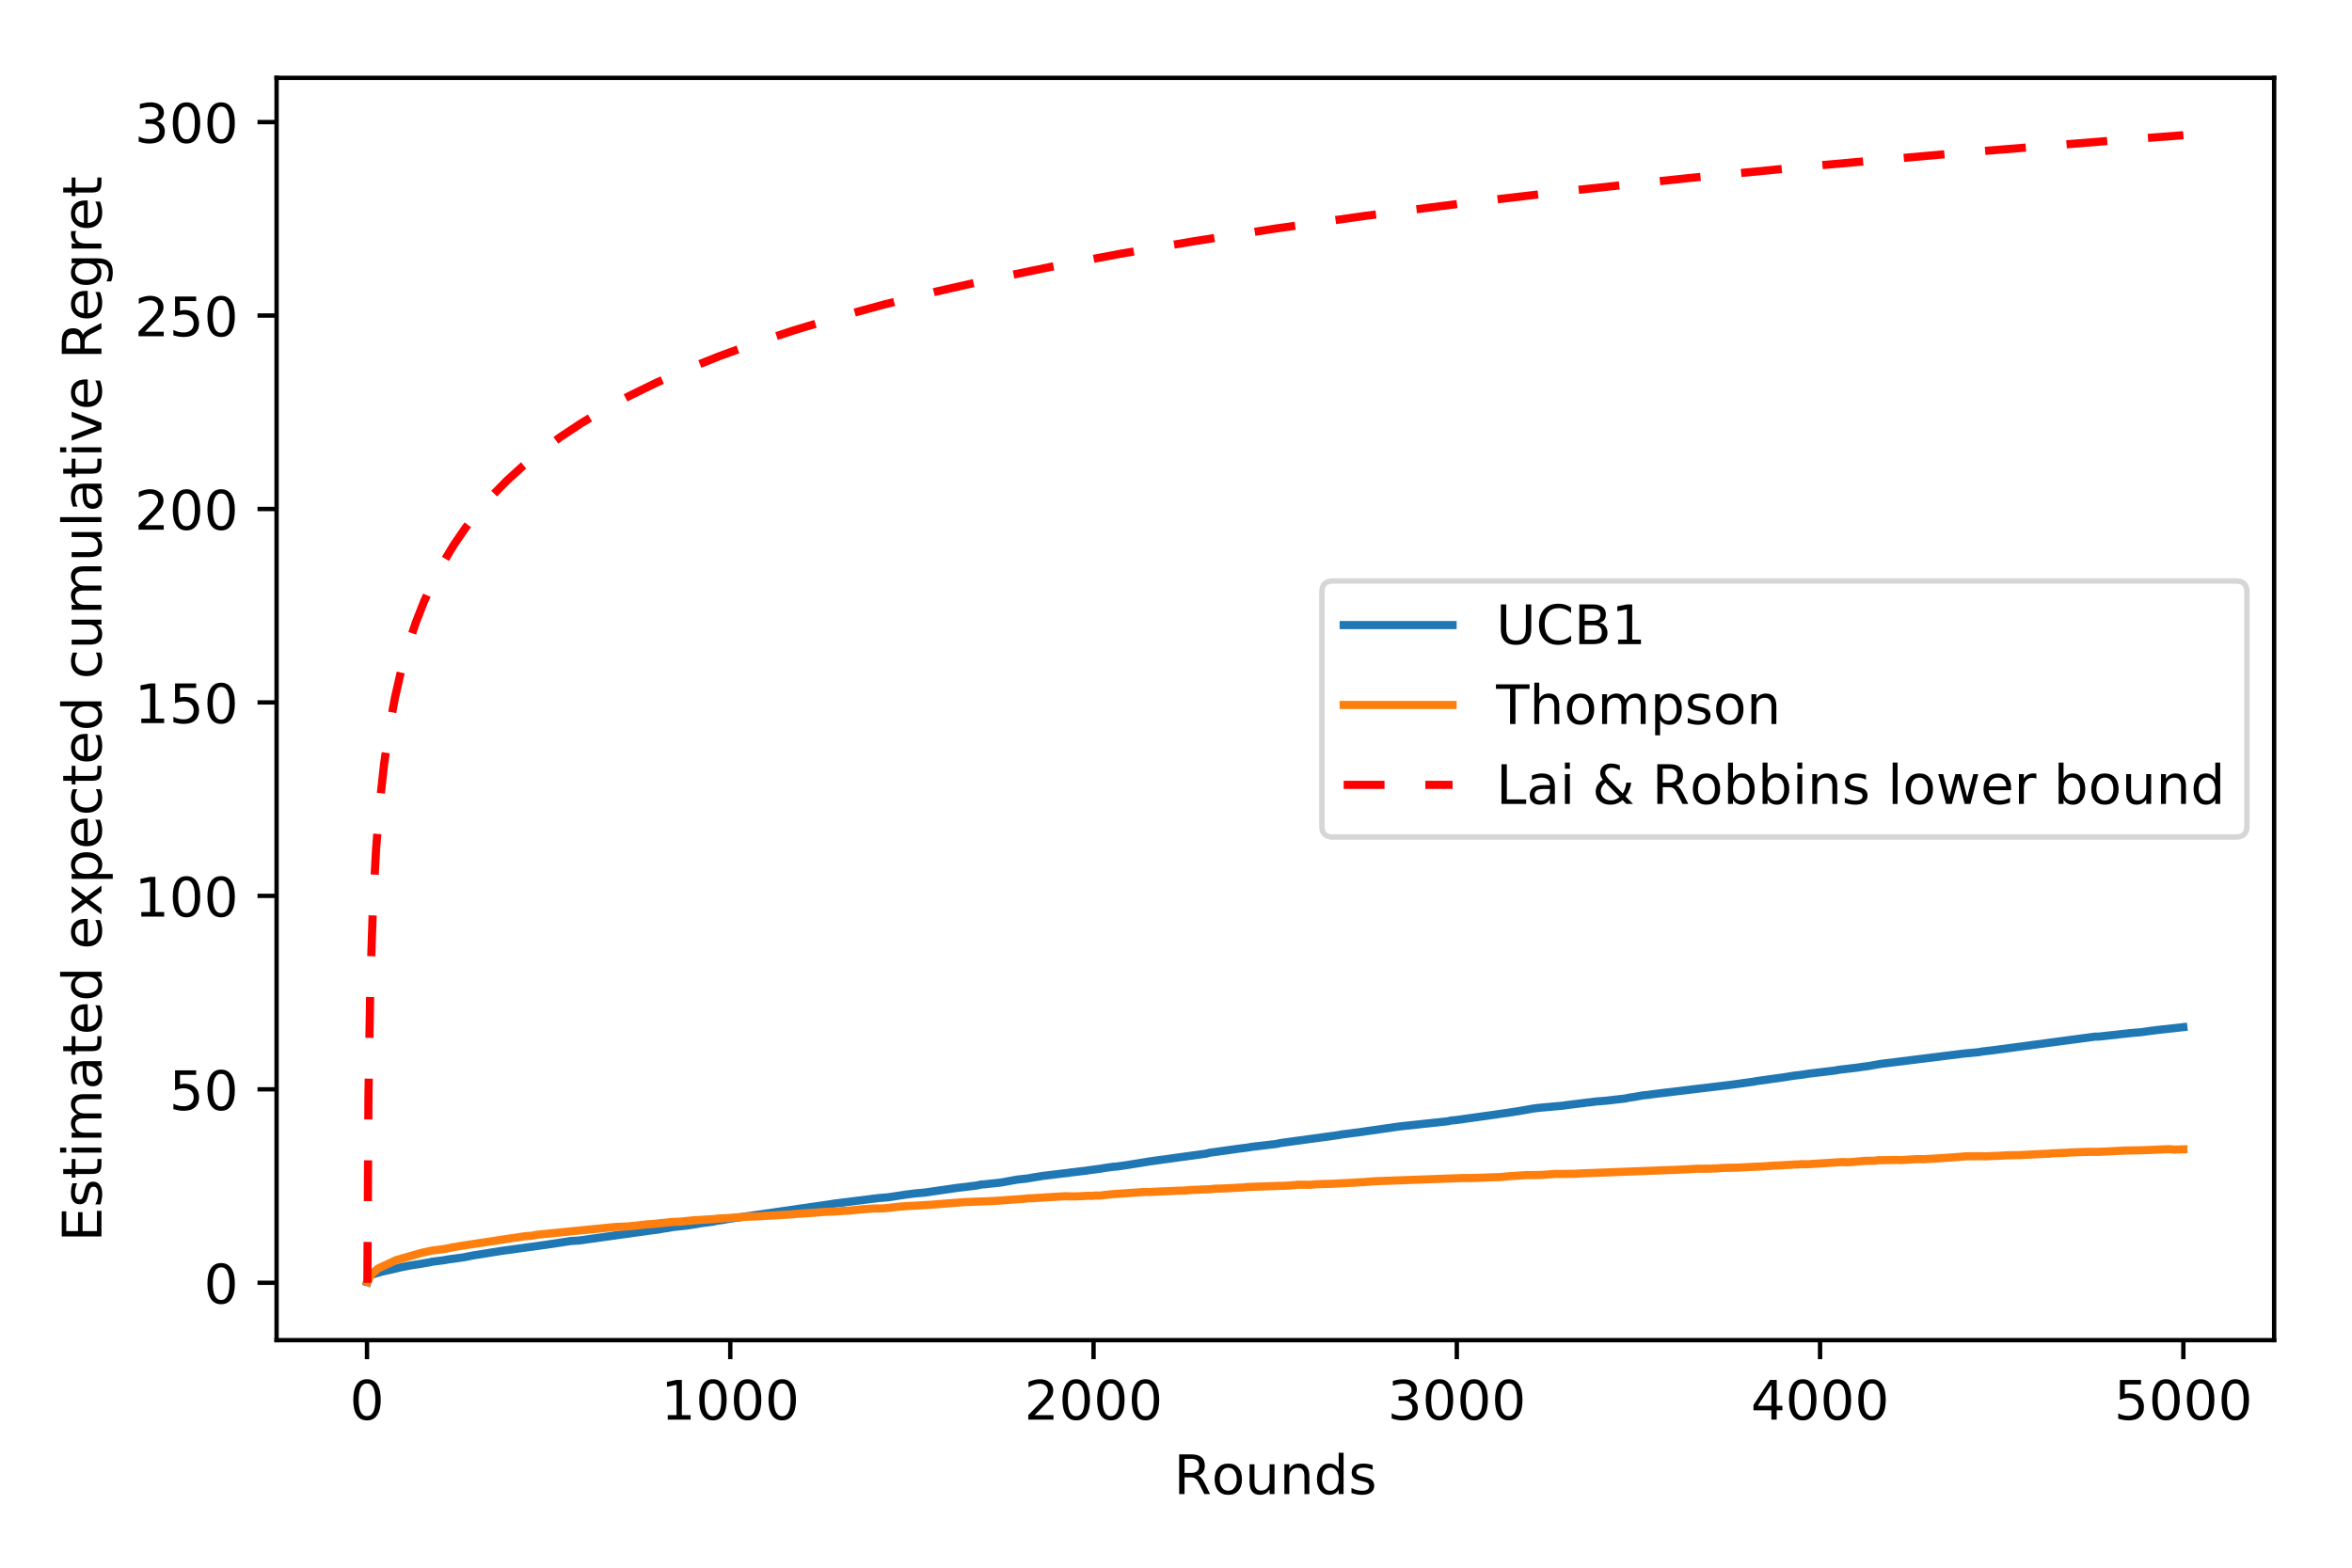 <?xml version="1.0" encoding="utf-8" standalone="no"?>
<!DOCTYPE svg PUBLIC "-//W3C//DTD SVG 1.1//EN"
  "http://www.w3.org/Graphics/SVG/1.1/DTD/svg11.dtd">
<!-- Created with matplotlib (http://matplotlib.org/) -->
<svg height="288pt" version="1.1" viewBox="0 0 432 288" width="432pt" xmlns="http://www.w3.org/2000/svg" xmlns:xlink="http://www.w3.org/1999/xlink">
 <defs>
  <style type="text/css">
*{stroke-linecap:butt;stroke-linejoin:round;}
  </style>
 </defs>
 <g id="figure_1">
  <g id="patch_1">
   <path d="M 0 288 
L 432 288 
L 432 0 
L 0 0 
z
" style="fill:#ffffff;"/>
  </g>
  <g id="axes_1">
   <g id="patch_2">
    <path d="M 50.8 246.2 
L 417.7 246.2 
L 417.7 14.3 
L 50.8 14.3 
z
" style="fill:#ffffff;"/>
   </g>
   <g id="matplotlib.axis_1">
    <g id="xtick_1">
     <g id="line2d_1">
      <defs>
       <path d="M 0 0 
L 0 3.5 
" id="mb88b6ea0ae" style="stroke:#000000;stroke-width:0.8;"/>
      </defs>
      <g>
       <use style="stroke:#000000;stroke-width:0.8;" x="67.411" xlink:href="#mb88b6ea0ae" y="246.2"/>
      </g>
     </g>
     <g id="text_1">
      <!-- 0 -->
      <defs>
       <path d="M 31.781 66.406 
Q 24.172 66.406 20.328 58.906 
Q 16.5 51.422 16.5 36.375 
Q 16.5 21.391 20.328 13.891 
Q 24.172 6.391 31.781 6.391 
Q 39.453 6.391 43.281 13.891 
Q 47.125 21.391 47.125 36.375 
Q 47.125 51.422 43.281 58.906 
Q 39.453 66.406 31.781 66.406 
z
M 31.781 74.219 
Q 44.047 74.219 50.516 64.516 
Q 56.984 54.828 56.984 36.375 
Q 56.984 17.969 50.516 8.266 
Q 44.047 -1.422 31.781 -1.422 
Q 19.531 -1.422 13.062 8.266 
Q 6.594 17.969 6.594 36.375 
Q 6.594 54.828 13.062 64.516 
Q 19.531 74.219 31.781 74.219 
z
" id="DejaVuSans-30"/>
      </defs>
      <g transform="translate(64.229 260.798)scale(0.1 -0.1)">
       <use xlink:href="#DejaVuSans-30"/>
      </g>
     </g>
    </g>
    <g id="xtick_2">
     <g id="line2d_2">
      <g>
       <use style="stroke:#000000;stroke-width:0.8;" x="134.133" xlink:href="#mb88b6ea0ae" y="246.2"/>
      </g>
     </g>
     <g id="text_2">
      <!-- 1000 -->
      <defs>
       <path d="M 12.406 8.297 
L 28.516 8.297 
L 28.516 63.922 
L 10.984 60.406 
L 10.984 69.391 
L 28.422 72.906 
L 38.281 72.906 
L 38.281 8.297 
L 54.391 8.297 
L 54.391 0 
L 12.406 0 
z
" id="DejaVuSans-31"/>
      </defs>
      <g transform="translate(121.408 260.798)scale(0.1 -0.1)">
       <use xlink:href="#DejaVuSans-31"/>
       <use x="63.623" xlink:href="#DejaVuSans-30"/>
       <use x="127.246" xlink:href="#DejaVuSans-30"/>
       <use x="190.869" xlink:href="#DejaVuSans-30"/>
      </g>
     </g>
    </g>
    <g id="xtick_3">
     <g id="line2d_3">
      <g>
       <use style="stroke:#000000;stroke-width:0.8;" x="200.855" xlink:href="#mb88b6ea0ae" y="246.2"/>
      </g>
     </g>
     <g id="text_3">
      <!-- 2000 -->
      <defs>
       <path d="M 19.188 8.297 
L 53.609 8.297 
L 53.609 0 
L 7.328 0 
L 7.328 8.297 
Q 12.938 14.109 22.625 23.891 
Q 32.328 33.688 34.812 36.531 
Q 39.547 41.844 41.422 45.531 
Q 43.312 49.219 43.312 52.781 
Q 43.312 58.594 39.234 62.25 
Q 35.156 65.922 28.609 65.922 
Q 23.969 65.922 18.812 64.312 
Q 13.672 62.703 7.812 59.422 
L 7.812 69.391 
Q 13.766 71.781 18.938 73 
Q 24.125 74.219 28.422 74.219 
Q 39.75 74.219 46.484 68.547 
Q 53.219 62.891 53.219 53.422 
Q 53.219 48.922 51.531 44.891 
Q 49.859 40.875 45.406 35.406 
Q 44.188 33.984 37.641 27.219 
Q 31.109 20.453 19.188 8.297 
z
" id="DejaVuSans-32"/>
      </defs>
      <g transform="translate(188.13 260.798)scale(0.1 -0.1)">
       <use xlink:href="#DejaVuSans-32"/>
       <use x="63.623" xlink:href="#DejaVuSans-30"/>
       <use x="127.246" xlink:href="#DejaVuSans-30"/>
       <use x="190.869" xlink:href="#DejaVuSans-30"/>
      </g>
     </g>
    </g>
    <g id="xtick_4">
     <g id="line2d_4">
      <g>
       <use style="stroke:#000000;stroke-width:0.8;" x="267.578" xlink:href="#mb88b6ea0ae" y="246.2"/>
      </g>
     </g>
     <g id="text_4">
      <!-- 3000 -->
      <defs>
       <path d="M 40.578 39.312 
Q 47.656 37.797 51.625 33 
Q 55.609 28.219 55.609 21.188 
Q 55.609 10.406 48.188 4.484 
Q 40.766 -1.422 27.094 -1.422 
Q 22.516 -1.422 17.656 -0.516 
Q 12.797 0.391 7.625 2.203 
L 7.625 11.719 
Q 11.719 9.328 16.594 8.109 
Q 21.484 6.891 26.812 6.891 
Q 36.078 6.891 40.938 10.547 
Q 45.797 14.203 45.797 21.188 
Q 45.797 27.641 41.281 31.266 
Q 36.766 34.906 28.719 34.906 
L 20.219 34.906 
L 20.219 43.016 
L 29.109 43.016 
Q 36.375 43.016 40.234 45.922 
Q 44.094 48.828 44.094 54.297 
Q 44.094 59.906 40.109 62.906 
Q 36.141 65.922 28.719 65.922 
Q 24.656 65.922 20.016 65.031 
Q 15.375 64.156 9.812 62.312 
L 9.812 71.094 
Q 15.438 72.656 20.344 73.438 
Q 25.25 74.219 29.594 74.219 
Q 40.828 74.219 47.359 69.109 
Q 53.906 64.016 53.906 55.328 
Q 53.906 49.266 50.438 45.094 
Q 46.969 40.922 40.578 39.312 
z
" id="DejaVuSans-33"/>
      </defs>
      <g transform="translate(254.853 260.798)scale(0.1 -0.1)">
       <use xlink:href="#DejaVuSans-33"/>
       <use x="63.623" xlink:href="#DejaVuSans-30"/>
       <use x="127.246" xlink:href="#DejaVuSans-30"/>
       <use x="190.869" xlink:href="#DejaVuSans-30"/>
      </g>
     </g>
    </g>
    <g id="xtick_5">
     <g id="line2d_5">
      <g>
       <use style="stroke:#000000;stroke-width:0.8;" x="334.3" xlink:href="#mb88b6ea0ae" y="246.2"/>
      </g>
     </g>
     <g id="text_5">
      <!-- 4000 -->
      <defs>
       <path d="M 37.797 64.312 
L 12.891 25.391 
L 37.797 25.391 
z
M 35.203 72.906 
L 47.609 72.906 
L 47.609 25.391 
L 58.016 25.391 
L 58.016 17.188 
L 47.609 17.188 
L 47.609 0 
L 37.797 0 
L 37.797 17.188 
L 4.891 17.188 
L 4.891 26.703 
z
" id="DejaVuSans-34"/>
      </defs>
      <g transform="translate(321.575 260.798)scale(0.1 -0.1)">
       <use xlink:href="#DejaVuSans-34"/>
       <use x="63.623" xlink:href="#DejaVuSans-30"/>
       <use x="127.246" xlink:href="#DejaVuSans-30"/>
       <use x="190.869" xlink:href="#DejaVuSans-30"/>
      </g>
     </g>
    </g>
    <g id="xtick_6">
     <g id="line2d_6">
      <g>
       <use style="stroke:#000000;stroke-width:0.8;" x="401.023" xlink:href="#mb88b6ea0ae" y="246.2"/>
      </g>
     </g>
     <g id="text_6">
      <!-- 5000 -->
      <defs>
       <path d="M 10.797 72.906 
L 49.516 72.906 
L 49.516 64.594 
L 19.828 64.594 
L 19.828 46.734 
Q 21.969 47.469 24.109 47.828 
Q 26.266 48.188 28.422 48.188 
Q 40.625 48.188 47.75 41.5 
Q 54.891 34.812 54.891 23.391 
Q 54.891 11.625 47.562 5.094 
Q 40.234 -1.422 26.906 -1.422 
Q 22.312 -1.422 17.547 -0.641 
Q 12.797 0.141 7.719 1.703 
L 7.719 11.625 
Q 12.109 9.234 16.797 8.062 
Q 21.484 6.891 26.703 6.891 
Q 35.156 6.891 40.078 11.328 
Q 45.016 15.766 45.016 23.391 
Q 45.016 31 40.078 35.438 
Q 35.156 39.891 26.703 39.891 
Q 22.75 39.891 18.812 39.016 
Q 14.891 38.141 10.797 36.281 
z
" id="DejaVuSans-35"/>
      </defs>
      <g transform="translate(388.298 260.798)scale(0.1 -0.1)">
       <use xlink:href="#DejaVuSans-35"/>
       <use x="63.623" xlink:href="#DejaVuSans-30"/>
       <use x="127.246" xlink:href="#DejaVuSans-30"/>
       <use x="190.869" xlink:href="#DejaVuSans-30"/>
      </g>
     </g>
    </g>
    <g id="text_7">
     <!-- Rounds -->
     <defs>
      <path d="M 44.391 34.188 
Q 47.562 33.109 50.562 29.594 
Q 53.562 26.078 56.594 19.922 
L 66.609 0 
L 56 0 
L 46.688 18.703 
Q 43.062 26.031 39.672 28.422 
Q 36.281 30.812 30.422 30.812 
L 19.672 30.812 
L 19.672 0 
L 9.812 0 
L 9.812 72.906 
L 32.078 72.906 
Q 44.578 72.906 50.734 67.672 
Q 56.891 62.453 56.891 51.906 
Q 56.891 45.016 53.688 40.469 
Q 50.484 35.938 44.391 34.188 
z
M 19.672 64.797 
L 19.672 38.922 
L 32.078 38.922 
Q 39.203 38.922 42.844 42.219 
Q 46.484 45.516 46.484 51.906 
Q 46.484 58.297 42.844 61.547 
Q 39.203 64.797 32.078 64.797 
z
" id="DejaVuSans-52"/>
      <path d="M 30.609 48.391 
Q 23.391 48.391 19.188 42.75 
Q 14.984 37.109 14.984 27.297 
Q 14.984 17.484 19.156 11.844 
Q 23.344 6.203 30.609 6.203 
Q 37.797 6.203 41.984 11.859 
Q 46.188 17.531 46.188 27.297 
Q 46.188 37.016 41.984 42.703 
Q 37.797 48.391 30.609 48.391 
z
M 30.609 56 
Q 42.328 56 49.016 48.375 
Q 55.719 40.766 55.719 27.297 
Q 55.719 13.875 49.016 6.219 
Q 42.328 -1.422 30.609 -1.422 
Q 18.844 -1.422 12.172 6.219 
Q 5.516 13.875 5.516 27.297 
Q 5.516 40.766 12.172 48.375 
Q 18.844 56 30.609 56 
z
" id="DejaVuSans-6f"/>
      <path d="M 8.5 21.578 
L 8.5 54.688 
L 17.484 54.688 
L 17.484 21.922 
Q 17.484 14.156 20.5 10.266 
Q 23.531 6.391 29.594 6.391 
Q 36.859 6.391 41.078 11.031 
Q 45.312 15.672 45.312 23.688 
L 45.312 54.688 
L 54.297 54.688 
L 54.297 0 
L 45.312 0 
L 45.312 8.406 
Q 42.047 3.422 37.719 1 
Q 33.406 -1.422 27.688 -1.422 
Q 18.266 -1.422 13.375 4.438 
Q 8.5 10.297 8.5 21.578 
z
M 31.109 56 
z
" id="DejaVuSans-75"/>
      <path d="M 54.891 33.016 
L 54.891 0 
L 45.906 0 
L 45.906 32.719 
Q 45.906 40.484 42.875 44.328 
Q 39.844 48.188 33.797 48.188 
Q 26.516 48.188 22.312 43.547 
Q 18.109 38.922 18.109 30.906 
L 18.109 0 
L 9.078 0 
L 9.078 54.688 
L 18.109 54.688 
L 18.109 46.188 
Q 21.344 51.125 25.703 53.562 
Q 30.078 56 35.797 56 
Q 45.219 56 50.047 50.172 
Q 54.891 44.344 54.891 33.016 
z
" id="DejaVuSans-6e"/>
      <path d="M 45.406 46.391 
L 45.406 75.984 
L 54.391 75.984 
L 54.391 0 
L 45.406 0 
L 45.406 8.203 
Q 42.578 3.328 38.25 0.953 
Q 33.938 -1.422 27.875 -1.422 
Q 17.969 -1.422 11.734 6.484 
Q 5.516 14.406 5.516 27.297 
Q 5.516 40.188 11.734 48.094 
Q 17.969 56 27.875 56 
Q 33.938 56 38.25 53.625 
Q 42.578 51.266 45.406 46.391 
z
M 14.797 27.297 
Q 14.797 17.391 18.875 11.75 
Q 22.953 6.109 30.078 6.109 
Q 37.203 6.109 41.297 11.75 
Q 45.406 17.391 45.406 27.297 
Q 45.406 37.203 41.297 42.844 
Q 37.203 48.484 30.078 48.484 
Q 22.953 48.484 18.875 42.844 
Q 14.797 37.203 14.797 27.297 
z
" id="DejaVuSans-64"/>
      <path d="M 44.281 53.078 
L 44.281 44.578 
Q 40.484 46.531 36.375 47.5 
Q 32.281 48.484 27.875 48.484 
Q 21.188 48.484 17.844 46.438 
Q 14.5 44.391 14.5 40.281 
Q 14.5 37.156 16.891 35.375 
Q 19.281 33.594 26.516 31.984 
L 29.594 31.297 
Q 39.156 29.25 43.188 25.516 
Q 47.219 21.781 47.219 15.094 
Q 47.219 7.469 41.188 3.016 
Q 35.156 -1.422 24.609 -1.422 
Q 20.219 -1.422 15.453 -0.562 
Q 10.688 0.297 5.422 2 
L 5.422 11.281 
Q 10.406 8.688 15.234 7.391 
Q 20.062 6.109 24.812 6.109 
Q 31.156 6.109 34.562 8.281 
Q 37.984 10.453 37.984 14.406 
Q 37.984 18.062 35.516 20.016 
Q 33.062 21.969 24.703 23.781 
L 21.578 24.516 
Q 13.234 26.266 9.516 29.906 
Q 5.812 33.547 5.812 39.891 
Q 5.812 47.609 11.281 51.797 
Q 16.75 56 26.812 56 
Q 31.781 56 36.172 55.266 
Q 40.578 54.547 44.281 53.078 
z
" id="DejaVuSans-73"/>
     </defs>
     <g transform="translate(215.603 274.477)scale(0.1 -0.1)">
      <use xlink:href="#DejaVuSans-52"/>
      <use x="69.42" xlink:href="#DejaVuSans-6f"/>
      <use x="130.602" xlink:href="#DejaVuSans-75"/>
      <use x="193.98" xlink:href="#DejaVuSans-6e"/>
      <use x="257.359" xlink:href="#DejaVuSans-64"/>
      <use x="320.836" xlink:href="#DejaVuSans-73"/>
     </g>
    </g>
   </g>
   <g id="matplotlib.axis_2">
    <g id="ytick_1">
     <g id="line2d_7">
      <defs>
       <path d="M 0 0 
L -3.5 0 
" id="m3f41f0a972" style="stroke:#000000;stroke-width:0.8;"/>
      </defs>
      <g>
       <use style="stroke:#000000;stroke-width:0.8;" x="50.8" xlink:href="#m3f41f0a972" y="235.659"/>
      </g>
     </g>
     <g id="text_8">
      <!-- 0 -->
      <g transform="translate(37.438 239.458)scale(0.1 -0.1)">
       <use xlink:href="#DejaVuSans-30"/>
      </g>
     </g>
    </g>
    <g id="ytick_2">
     <g id="line2d_8">
      <g>
       <use style="stroke:#000000;stroke-width:0.8;" x="50.8" xlink:href="#m3f41f0a972" y="200.121"/>
      </g>
     </g>
     <g id="text_9">
      <!-- 50 -->
      <g transform="translate(31.075 203.92)scale(0.1 -0.1)">
       <use xlink:href="#DejaVuSans-35"/>
       <use x="63.623" xlink:href="#DejaVuSans-30"/>
      </g>
     </g>
    </g>
    <g id="ytick_3">
     <g id="line2d_9">
      <g>
       <use style="stroke:#000000;stroke-width:0.8;" x="50.8" xlink:href="#m3f41f0a972" y="164.583"/>
      </g>
     </g>
     <g id="text_10">
      <!-- 100 -->
      <g transform="translate(24.712 168.382)scale(0.1 -0.1)">
       <use xlink:href="#DejaVuSans-31"/>
       <use x="63.623" xlink:href="#DejaVuSans-30"/>
       <use x="127.246" xlink:href="#DejaVuSans-30"/>
      </g>
     </g>
    </g>
    <g id="ytick_4">
     <g id="line2d_10">
      <g>
       <use style="stroke:#000000;stroke-width:0.8;" x="50.8" xlink:href="#m3f41f0a972" y="129.044"/>
      </g>
     </g>
     <g id="text_11">
      <!-- 150 -->
      <g transform="translate(24.712 132.843)scale(0.1 -0.1)">
       <use xlink:href="#DejaVuSans-31"/>
       <use x="63.623" xlink:href="#DejaVuSans-35"/>
       <use x="127.246" xlink:href="#DejaVuSans-30"/>
      </g>
     </g>
    </g>
    <g id="ytick_5">
     <g id="line2d_11">
      <g>
       <use style="stroke:#000000;stroke-width:0.8;" x="50.8" xlink:href="#m3f41f0a972" y="93.506"/>
      </g>
     </g>
     <g id="text_12">
      <!-- 200 -->
      <g transform="translate(24.712 97.305)scale(0.1 -0.1)">
       <use xlink:href="#DejaVuSans-32"/>
       <use x="63.623" xlink:href="#DejaVuSans-30"/>
       <use x="127.246" xlink:href="#DejaVuSans-30"/>
      </g>
     </g>
    </g>
    <g id="ytick_6">
     <g id="line2d_12">
      <g>
       <use style="stroke:#000000;stroke-width:0.8;" x="50.8" xlink:href="#m3f41f0a972" y="57.968"/>
      </g>
     </g>
     <g id="text_13">
      <!-- 250 -->
      <g transform="translate(24.712 61.767)scale(0.1 -0.1)">
       <use xlink:href="#DejaVuSans-32"/>
       <use x="63.623" xlink:href="#DejaVuSans-35"/>
       <use x="127.246" xlink:href="#DejaVuSans-30"/>
      </g>
     </g>
    </g>
    <g id="ytick_7">
     <g id="line2d_13">
      <g>
       <use style="stroke:#000000;stroke-width:0.8;" x="50.8" xlink:href="#m3f41f0a972" y="22.429"/>
      </g>
     </g>
     <g id="text_14">
      <!-- 300 -->
      <g transform="translate(24.712 26.229)scale(0.1 -0.1)">
       <use xlink:href="#DejaVuSans-33"/>
       <use x="63.623" xlink:href="#DejaVuSans-30"/>
       <use x="127.246" xlink:href="#DejaVuSans-30"/>
      </g>
     </g>
    </g>
    <g id="text_15">
     <!-- Estimated expected cumulative Regret -->
     <defs>
      <path d="M 9.812 72.906 
L 55.906 72.906 
L 55.906 64.594 
L 19.672 64.594 
L 19.672 43.016 
L 54.391 43.016 
L 54.391 34.719 
L 19.672 34.719 
L 19.672 8.297 
L 56.781 8.297 
L 56.781 0 
L 9.812 0 
z
" id="DejaVuSans-45"/>
      <path d="M 18.312 70.219 
L 18.312 54.688 
L 36.812 54.688 
L 36.812 47.703 
L 18.312 47.703 
L 18.312 18.016 
Q 18.312 11.328 20.141 9.422 
Q 21.969 7.516 27.594 7.516 
L 36.812 7.516 
L 36.812 0 
L 27.594 0 
Q 17.188 0 13.234 3.875 
Q 9.281 7.766 9.281 18.016 
L 9.281 47.703 
L 2.688 47.703 
L 2.688 54.688 
L 9.281 54.688 
L 9.281 70.219 
z
" id="DejaVuSans-74"/>
      <path d="M 9.422 54.688 
L 18.406 54.688 
L 18.406 0 
L 9.422 0 
z
M 9.422 75.984 
L 18.406 75.984 
L 18.406 64.594 
L 9.422 64.594 
z
" id="DejaVuSans-69"/>
      <path d="M 52 44.188 
Q 55.375 50.25 60.062 53.125 
Q 64.75 56 71.094 56 
Q 79.641 56 84.281 50.016 
Q 88.922 44.047 88.922 33.016 
L 88.922 0 
L 79.891 0 
L 79.891 32.719 
Q 79.891 40.578 77.094 44.375 
Q 74.312 48.188 68.609 48.188 
Q 61.625 48.188 57.562 43.547 
Q 53.516 38.922 53.516 30.906 
L 53.516 0 
L 44.484 0 
L 44.484 32.719 
Q 44.484 40.625 41.703 44.406 
Q 38.922 48.188 33.109 48.188 
Q 26.219 48.188 22.156 43.531 
Q 18.109 38.875 18.109 30.906 
L 18.109 0 
L 9.078 0 
L 9.078 54.688 
L 18.109 54.688 
L 18.109 46.188 
Q 21.188 51.219 25.484 53.609 
Q 29.781 56 35.688 56 
Q 41.656 56 45.828 52.969 
Q 50 49.953 52 44.188 
z
" id="DejaVuSans-6d"/>
      <path d="M 34.281 27.484 
Q 23.391 27.484 19.188 25 
Q 14.984 22.516 14.984 16.5 
Q 14.984 11.719 18.141 8.906 
Q 21.297 6.109 26.703 6.109 
Q 34.188 6.109 38.703 11.406 
Q 43.219 16.703 43.219 25.484 
L 43.219 27.484 
z
M 52.203 31.203 
L 52.203 0 
L 43.219 0 
L 43.219 8.297 
Q 40.141 3.328 35.547 0.953 
Q 30.953 -1.422 24.312 -1.422 
Q 15.922 -1.422 10.953 3.297 
Q 6 8.016 6 15.922 
Q 6 25.141 12.172 29.828 
Q 18.359 34.516 30.609 34.516 
L 43.219 34.516 
L 43.219 35.406 
Q 43.219 41.609 39.141 45 
Q 35.062 48.391 27.688 48.391 
Q 23 48.391 18.547 47.266 
Q 14.109 46.141 10.016 43.891 
L 10.016 52.203 
Q 14.938 54.109 19.578 55.047 
Q 24.219 56 28.609 56 
Q 40.484 56 46.344 49.844 
Q 52.203 43.703 52.203 31.203 
z
" id="DejaVuSans-61"/>
      <path d="M 56.203 29.594 
L 56.203 25.203 
L 14.891 25.203 
Q 15.484 15.922 20.484 11.062 
Q 25.484 6.203 34.422 6.203 
Q 39.594 6.203 44.453 7.469 
Q 49.312 8.734 54.109 11.281 
L 54.109 2.781 
Q 49.266 0.734 44.188 -0.344 
Q 39.109 -1.422 33.891 -1.422 
Q 20.797 -1.422 13.156 6.188 
Q 5.516 13.812 5.516 26.812 
Q 5.516 40.234 12.766 48.109 
Q 20.016 56 32.328 56 
Q 43.359 56 49.781 48.891 
Q 56.203 41.797 56.203 29.594 
z
M 47.219 32.234 
Q 47.125 39.594 43.094 43.984 
Q 39.062 48.391 32.422 48.391 
Q 24.906 48.391 20.391 44.141 
Q 15.875 39.891 15.188 32.172 
z
" id="DejaVuSans-65"/>
      <path id="DejaVuSans-20"/>
      <path d="M 54.891 54.688 
L 35.109 28.078 
L 55.906 0 
L 45.312 0 
L 29.391 21.484 
L 13.484 0 
L 2.875 0 
L 24.125 28.609 
L 4.688 54.688 
L 15.281 54.688 
L 29.781 35.203 
L 44.281 54.688 
z
" id="DejaVuSans-78"/>
      <path d="M 18.109 8.203 
L 18.109 -20.797 
L 9.078 -20.797 
L 9.078 54.688 
L 18.109 54.688 
L 18.109 46.391 
Q 20.953 51.266 25.266 53.625 
Q 29.594 56 35.594 56 
Q 45.562 56 51.781 48.094 
Q 58.016 40.188 58.016 27.297 
Q 58.016 14.406 51.781 6.484 
Q 45.562 -1.422 35.594 -1.422 
Q 29.594 -1.422 25.266 0.953 
Q 20.953 3.328 18.109 8.203 
z
M 48.688 27.297 
Q 48.688 37.203 44.609 42.844 
Q 40.531 48.484 33.406 48.484 
Q 26.266 48.484 22.188 42.844 
Q 18.109 37.203 18.109 27.297 
Q 18.109 17.391 22.188 11.75 
Q 26.266 6.109 33.406 6.109 
Q 40.531 6.109 44.609 11.75 
Q 48.688 17.391 48.688 27.297 
z
" id="DejaVuSans-70"/>
      <path d="M 48.781 52.594 
L 48.781 44.188 
Q 44.969 46.297 41.141 47.344 
Q 37.312 48.391 33.406 48.391 
Q 24.656 48.391 19.812 42.844 
Q 14.984 37.312 14.984 27.297 
Q 14.984 17.281 19.812 11.734 
Q 24.656 6.203 33.406 6.203 
Q 37.312 6.203 41.141 7.25 
Q 44.969 8.297 48.781 10.406 
L 48.781 2.094 
Q 45.016 0.344 40.984 -0.531 
Q 36.969 -1.422 32.422 -1.422 
Q 20.062 -1.422 12.781 6.344 
Q 5.516 14.109 5.516 27.297 
Q 5.516 40.672 12.859 48.328 
Q 20.219 56 33.016 56 
Q 37.156 56 41.109 55.141 
Q 45.062 54.297 48.781 52.594 
z
" id="DejaVuSans-63"/>
      <path d="M 9.422 75.984 
L 18.406 75.984 
L 18.406 0 
L 9.422 0 
z
" id="DejaVuSans-6c"/>
      <path d="M 2.984 54.688 
L 12.5 54.688 
L 29.594 8.797 
L 46.688 54.688 
L 56.203 54.688 
L 35.688 0 
L 23.484 0 
z
" id="DejaVuSans-76"/>
      <path d="M 45.406 27.984 
Q 45.406 37.75 41.375 43.109 
Q 37.359 48.484 30.078 48.484 
Q 22.859 48.484 18.828 43.109 
Q 14.797 37.75 14.797 27.984 
Q 14.797 18.266 18.828 12.891 
Q 22.859 7.516 30.078 7.516 
Q 37.359 7.516 41.375 12.891 
Q 45.406 18.266 45.406 27.984 
z
M 54.391 6.781 
Q 54.391 -7.172 48.188 -13.984 
Q 42 -20.797 29.203 -20.797 
Q 24.469 -20.797 20.266 -20.094 
Q 16.062 -19.391 12.109 -17.922 
L 12.109 -9.188 
Q 16.062 -11.328 19.922 -12.344 
Q 23.781 -13.375 27.781 -13.375 
Q 36.625 -13.375 41.016 -8.766 
Q 45.406 -4.156 45.406 5.172 
L 45.406 9.625 
Q 42.625 4.781 38.281 2.391 
Q 33.938 0 27.875 0 
Q 17.828 0 11.672 7.656 
Q 5.516 15.328 5.516 27.984 
Q 5.516 40.672 11.672 48.328 
Q 17.828 56 27.875 56 
Q 33.938 56 38.281 53.609 
Q 42.625 51.219 45.406 46.391 
L 45.406 54.688 
L 54.391 54.688 
z
" id="DejaVuSans-67"/>
      <path d="M 41.109 46.297 
Q 39.594 47.172 37.812 47.578 
Q 36.031 48 33.891 48 
Q 26.266 48 22.188 43.047 
Q 18.109 38.094 18.109 28.812 
L 18.109 0 
L 9.078 0 
L 9.078 54.688 
L 18.109 54.688 
L 18.109 46.188 
Q 20.953 51.172 25.484 53.578 
Q 30.031 56 36.531 56 
Q 37.453 56 38.578 55.875 
Q 39.703 55.766 41.062 55.516 
z
" id="DejaVuSans-72"/>
     </defs>
     <g transform="translate(18.633 228.13)rotate(-90)scale(0.1 -0.1)">
      <use xlink:href="#DejaVuSans-45"/>
      <use x="63.184" xlink:href="#DejaVuSans-73"/>
      <use x="115.283" xlink:href="#DejaVuSans-74"/>
      <use x="154.492" xlink:href="#DejaVuSans-69"/>
      <use x="182.275" xlink:href="#DejaVuSans-6d"/>
      <use x="279.688" xlink:href="#DejaVuSans-61"/>
      <use x="340.967" xlink:href="#DejaVuSans-74"/>
      <use x="380.176" xlink:href="#DejaVuSans-65"/>
      <use x="441.699" xlink:href="#DejaVuSans-64"/>
      <use x="505.176" xlink:href="#DejaVuSans-20"/>
      <use x="536.963" xlink:href="#DejaVuSans-65"/>
      <use x="598.471" xlink:href="#DejaVuSans-78"/>
      <use x="657.65" xlink:href="#DejaVuSans-70"/>
      <use x="721.127" xlink:href="#DejaVuSans-65"/>
      <use x="782.65" xlink:href="#DejaVuSans-63"/>
      <use x="837.631" xlink:href="#DejaVuSans-74"/>
      <use x="876.84" xlink:href="#DejaVuSans-65"/>
      <use x="938.363" xlink:href="#DejaVuSans-64"/>
      <use x="1001.84" xlink:href="#DejaVuSans-20"/>
      <use x="1033.627" xlink:href="#DejaVuSans-63"/>
      <use x="1088.607" xlink:href="#DejaVuSans-75"/>
      <use x="1151.986" xlink:href="#DejaVuSans-6d"/>
      <use x="1249.398" xlink:href="#DejaVuSans-75"/>
      <use x="1312.777" xlink:href="#DejaVuSans-6c"/>
      <use x="1340.561" xlink:href="#DejaVuSans-61"/>
      <use x="1401.84" xlink:href="#DejaVuSans-74"/>
      <use x="1441.049" xlink:href="#DejaVuSans-69"/>
      <use x="1468.832" xlink:href="#DejaVuSans-76"/>
      <use x="1528.012" xlink:href="#DejaVuSans-65"/>
      <use x="1589.535" xlink:href="#DejaVuSans-20"/>
      <use x="1621.322" xlink:href="#DejaVuSans-52"/>
      <use x="1690.742" xlink:href="#DejaVuSans-65"/>
      <use x="1752.266" xlink:href="#DejaVuSans-67"/>
      <use x="1815.742" xlink:href="#DejaVuSans-72"/>
      <use x="1856.824" xlink:href="#DejaVuSans-65"/>
      <use x="1918.348" xlink:href="#DejaVuSans-74"/>
     </g>
    </g>
   </g>
   <g id="line2d_14">
    <path clip-path="url(#p90c73da7cb)" d="M 67.477 235.552 
L 67.611 235.105 
L 67.677 235.098 
L 67.878 234.556 
L 68.345 234.147 
L 70.213 233.604 
L 70.747 233.486 
L 73.215 232.925 
L 73.549 232.832 
L 75.15 232.52 
L 75.818 232.397 
L 76.818 232.26 
L 78.954 231.894 
L 79.287 231.803 
L 81.622 231.503 
L 82.356 231.366 
L 85.025 231.004 
L 86.894 230.637 
L 88.895 230.316 
L 92.165 229.793 
L 93.366 229.635 
L 95.167 229.382 
L 100.238 228.684 
L 104.308 228.068 
L 104.775 227.986 
L 106.31 227.899 
L 114.65 226.731 
L 115.251 226.657 
L 116.652 226.456 
L 119.988 225.991 
L 120.855 225.895 
L 121.789 225.713 
L 122.723 225.586 
L 123.591 225.419 
L 126.126 225.148 
L 126.727 225.058 
L 127.861 224.88 
L 128.728 224.723 
L 130.997 224.431 
L 131.664 224.255 
L 132.598 224.148 
L 133.933 223.907 
L 152.415 221.25 
L 152.815 221.184 
L 153.216 221.116 
L 161.289 220.108 
L 161.689 220.072 
L 163.091 219.96 
L 165.826 219.545 
L 166.36 219.462 
L 168.095 219.242 
L 169.763 219.098 
L 175.968 218.202 
L 176.435 218.154 
L 176.769 218.114 
L 177.569 218.021 
L 179.438 217.783 
L 180.238 217.599 
L 180.705 217.582 
L 183.441 217.287 
L 183.908 217.232 
L 185.576 216.933 
L 186.777 216.714 
L 187.578 216.618 
L 188.512 216.528 
L 189.846 216.297 
L 190.914 216.129 
L 191.514 216.029 
L 195.317 215.569 
L 196.318 215.457 
L 196.852 215.36 
L 197.186 215.345 
L 198.32 215.195 
L 198.787 215.145 
L 199.388 215.084 
L 199.988 214.982 
L 202.257 214.687 
L 202.924 214.567 
L 204.458 214.346 
L 205.059 214.309 
L 206.794 214.067 
L 210.197 213.521 
L 211.131 213.368 
L 215.868 212.712 
L 216.335 212.647 
L 221.606 211.926 
L 222.14 211.773 
L 227.544 211.02 
L 229.012 210.838 
L 230.013 210.669 
L 231.348 210.524 
L 232.282 210.408 
L 234.484 210.14 
L 235.217 209.981 
L 245.893 208.524 
L 246.293 208.434 
L 248.762 208.109 
L 249.162 208.072 
L 256.168 207.063 
L 256.435 207.024 
L 257.169 206.924 
L 265.977 205.985 
L 266.51 205.853 
L 267.444 205.769 
L 274.917 204.723 
L 275.318 204.651 
L 276.852 204.447 
L 279.054 204.101 
L 280.522 203.845 
L 281.723 203.632 
L 283.057 203.484 
L 286.994 203.131 
L 287.795 203.012 
L 288.662 202.906 
L 290.931 202.631 
L 291.531 202.542 
L 292.065 202.5 
L 293.199 202.348 
L 293.933 202.297 
L 294.934 202.22 
L 298.537 201.807 
L 299.071 201.677 
L 299.872 201.559 
L 300.205 201.51 
L 301.806 201.224 
L 302.807 201.131 
L 303.541 201.015 
L 318.354 199.233 
L 322.157 198.704 
L 322.49 198.627 
L 327.828 197.884 
L 328.495 197.775 
L 329.363 197.63 
L 331.164 197.416 
L 331.898 197.286 
L 332.632 197.189 
L 333.033 197.148 
L 336.969 196.674 
L 337.77 196.526 
L 341.173 196.127 
L 342.174 195.969 
L 343.041 195.868 
L 345.309 195.468 
L 346.31 195.341 
L 360.455 193.582 
L 361.123 193.506 
L 363.391 193.298 
L 364.125 193.168 
L 364.859 193.081 
L 365.46 193.016 
L 366.727 192.853 
L 384.876 190.43 
L 385.41 190.441 
L 387.678 190.191 
L 388.479 190.117 
L 389.68 189.965 
L 390.481 189.886 
L 391.281 189.79 
L 393.35 189.614 
L 394.617 189.429 
L 396.285 189.218 
L 401.023 188.695 
L 401.023 188.695 
" style="fill:none;stroke:#1f77b4;stroke-linecap:square;stroke-width:1.5;"/>
   </g>
   <g id="line2d_15">
    <path clip-path="url(#p90c73da7cb)" d="M 67.477 235.483 
L 68.078 234.326 
L 68.478 233.844 
L 69.412 233.055 
L 72.748 231.499 
L 77.419 230.163 
L 79.22 229.771 
L 79.754 229.689 
L 80.955 229.544 
L 81.622 229.451 
L 82.557 229.274 
L 83.157 229.129 
L 83.758 229.052 
L 84.558 228.898 
L 96.301 227.124 
L 96.835 227.072 
L 97.636 227.028 
L 98.637 226.833 
L 112.715 225.438 
L 113.115 225.401 
L 113.649 225.381 
L 114.25 225.365 
L 115.584 225.283 
L 115.918 225.243 
L 116.718 225.18 
L 117.252 225.106 
L 117.719 225.046 
L 118.653 224.944 
L 120.055 224.846 
L 122.657 224.573 
L 123.324 224.504 
L 123.924 224.465 
L 124.725 224.45 
L 125.326 224.384 
L 125.859 224.332 
L 126.994 224.223 
L 127.594 224.16 
L 128.061 224.14 
L 131.064 223.96 
L 131.931 223.865 
L 133.599 223.779 
L 134.733 223.682 
L 137.869 223.486 
L 138.537 223.484 
L 139.271 223.452 
L 139.738 223.429 
L 141.005 223.339 
L 142.273 223.295 
L 143.674 223.19 
L 144.275 223.15 
L 144.942 223.125 
L 145.409 223.096 
L 146.076 223.024 
L 150.213 222.744 
L 151.214 222.65 
L 152.682 222.589 
L 154.216 222.514 
L 154.817 222.45 
L 155.818 222.42 
L 158.62 222.131 
L 159.02 222.111 
L 160.088 222.037 
L 160.955 222.005 
L 161.422 222.019 
L 161.756 222.011 
L 162.623 221.965 
L 165.226 221.66 
L 171.364 221.3 
L 171.764 221.255 
L 177.302 220.83 
L 181.439 220.679 
L 182.04 220.65 
L 183.241 220.593 
L 184.508 220.5 
L 185.242 220.43 
L 187.644 220.275 
L 188.912 220.14 
L 189.379 220.139 
L 195.718 219.751 
L 196.051 219.785 
L 196.585 219.778 
L 197.319 219.796 
L 198.587 219.745 
L 200.121 219.673 
L 200.455 219.706 
L 201.256 219.63 
L 201.923 219.638 
L 202.457 219.592 
L 202.857 219.535 
L 204.659 219.356 
L 210.463 218.963 
L 211.131 218.995 
L 212.332 218.921 
L 215.534 218.785 
L 216.068 218.754 
L 216.869 218.736 
L 217.736 218.702 
L 218.937 218.595 
L 220.205 218.564 
L 220.805 218.51 
L 221.673 218.496 
L 222.674 218.434 
L 223.141 218.368 
L 224.075 218.356 
L 225.543 218.294 
L 228.479 218.134 
L 229.146 218.056 
L 230.28 218.021 
L 234.35 217.881 
L 234.817 217.854 
L 235.551 217.859 
L 236.685 217.797 
L 237.486 217.739 
L 238.42 217.647 
L 239.354 217.645 
L 240.622 217.664 
L 241.289 217.603 
L 241.823 217.557 
L 242.29 217.539 
L 244.559 217.477 
L 247.828 217.309 
L 248.429 217.282 
L 249.763 217.186 
L 250.23 217.191 
L 251.164 217.101 
L 252.098 217.034 
L 252.899 216.989 
L 268.312 216.431 
L 268.645 216.42 
L 270.047 216.42 
L 272.449 216.349 
L 274.517 216.264 
L 275.518 216.243 
L 276.986 216.101 
L 279.521 215.932 
L 280.455 215.874 
L 282.057 215.864 
L 283.124 215.845 
L 285.326 215.688 
L 285.993 215.659 
L 286.46 215.668 
L 289.396 215.635 
L 289.93 215.586 
L 307.278 214.925 
L 307.811 214.913 
L 308.279 214.891 
L 309.346 214.839 
L 309.947 214.815 
L 311.548 214.715 
L 314.217 214.696 
L 314.684 214.655 
L 315.151 214.667 
L 315.685 214.618 
L 316.285 214.566 
L 318.354 214.52 
L 319.088 214.512 
L 322.424 214.336 
L 323.091 214.311 
L 323.558 214.299 
L 324.759 214.215 
L 325.827 214.134 
L 327.361 214.083 
L 327.962 214.024 
L 328.829 213.992 
L 329.63 213.93 
L 330.164 213.927 
L 330.764 213.869 
L 331.365 213.876 
L 332.232 213.876 
L 332.699 213.834 
L 338.37 213.483 
L 339.304 213.519 
L 340.105 213.484 
L 342.174 213.287 
L 342.974 213.253 
L 344.309 213.239 
L 344.909 213.148 
L 348.712 213.092 
L 349.113 213.131 
L 350.714 213.026 
L 352.048 212.944 
L 353.383 212.955 
L 353.783 212.922 
L 354.984 212.869 
L 358.787 212.613 
L 360.189 212.504 
L 361.189 212.419 
L 363.258 212.408 
L 364.125 212.394 
L 364.592 212.437 
L 365.126 212.402 
L 367.395 212.318 
L 368.662 212.242 
L 369.396 212.237 
L 369.797 212.219 
L 370.998 212.203 
L 375.735 211.96 
L 376.335 211.963 
L 376.736 211.896 
L 379.872 211.76 
L 380.272 211.713 
L 383.808 211.605 
L 385.076 211.612 
L 385.743 211.595 
L 390.347 211.361 
L 391.348 211.354 
L 393.35 211.31 
L 394.818 211.266 
L 395.285 211.239 
L 396.419 211.185 
L 398.487 211.113 
L 399.355 211.197 
L 399.822 211.177 
L 400.155 211.175 
L 401.023 211.143 
L 401.023 211.143 
" style="fill:none;stroke:#ff7f0e;stroke-linecap:square;stroke-width:1.5;"/>
   </g>
   <g id="line2d_16">
    <path clip-path="url(#p90c73da7cb)" d="M 67.477 235.659 
L 67.677 201.345 
L 68.011 181.273 
L 68.478 167.032 
L 69.079 155.985 
L 69.746 147.657 
L 70.547 140.36 
L 71.481 133.906 
L 72.548 128.141 
L 73.682 123.203 
L 74.95 118.646 
L 76.351 114.427 
L 77.886 110.507 
L 79.554 106.849 
L 81.356 103.425 
L 83.357 100.105 
L 85.492 96.995 
L 87.828 93.988 
L 90.363 91.091 
L 93.099 88.304 
L 96.101 85.568 
L 99.371 82.897 
L 102.907 80.299 
L 106.777 77.738 
L 110.98 75.227 
L 115.584 72.74 
L 120.588 70.294 
L 126.06 67.87 
L 132.065 65.457 
L 138.603 63.073 
L 145.743 60.707 
L 153.616 58.337 
L 162.223 55.981 
L 171.631 53.639 
L 181.973 51.297 
L 193.316 48.961 
L 205.726 46.634 
L 219.338 44.31 
L 234.283 41.988 
L 250.697 39.666 
L 268.712 37.345 
L 288.462 35.028 
L 310.147 32.712 
L 333.967 30.395 
L 360.055 28.084 
L 388.746 25.769 
L 401.023 24.841 
L 401.023 24.841 
" style="fill:none;stroke:#ff0000;stroke-dasharray:7.5,7.5;stroke-dashoffset:0;stroke-width:1.5;"/>
   </g>
   <g id="patch_3">
    <path d="M 50.8 246.2 
L 50.8 14.3 
" style="fill:none;stroke:#000000;stroke-linecap:square;stroke-linejoin:miter;stroke-width:0.8;"/>
   </g>
   <g id="patch_4">
    <path d="M 417.7 246.2 
L 417.7 14.3 
" style="fill:none;stroke:#000000;stroke-linecap:square;stroke-linejoin:miter;stroke-width:0.8;"/>
   </g>
   <g id="patch_5">
    <path d="M 50.8 246.2 
L 417.7 246.2 
" style="fill:none;stroke:#000000;stroke-linecap:square;stroke-linejoin:miter;stroke-width:0.8;"/>
   </g>
   <g id="patch_6">
    <path d="M 50.8 14.3 
L 417.7 14.3 
" style="fill:none;stroke:#000000;stroke-linecap:square;stroke-linejoin:miter;stroke-width:0.8;"/>
   </g>
   <g id="legend_1">
    <g id="patch_7">
     <path d="M 244.798 153.767 
L 410.7 153.767 
Q 412.7 153.767 412.7 151.767 
L 412.7 108.733 
Q 412.7 106.733 410.7 106.733 
L 244.798 106.733 
Q 242.798 106.733 242.798 108.733 
L 242.798 151.767 
Q 242.798 153.767 244.798 153.767 
z
" style="fill:#ffffff;opacity:0.8;stroke:#cccccc;stroke-linejoin:miter;"/>
    </g>
    <g id="line2d_17">
     <path d="M 246.798 114.831 
L 266.798 114.831 
" style="fill:none;stroke:#1f77b4;stroke-linecap:square;stroke-width:1.5;"/>
    </g>
    <g id="line2d_18"/>
    <g id="text_16">
     <!-- UCB1 -->
     <defs>
      <path d="M 8.688 72.906 
L 18.609 72.906 
L 18.609 28.609 
Q 18.609 16.891 22.844 11.734 
Q 27.094 6.594 36.625 6.594 
Q 46.094 6.594 50.344 11.734 
Q 54.594 16.891 54.594 28.609 
L 54.594 72.906 
L 64.5 72.906 
L 64.5 27.391 
Q 64.5 13.141 57.438 5.859 
Q 50.391 -1.422 36.625 -1.422 
Q 22.797 -1.422 15.734 5.859 
Q 8.688 13.141 8.688 27.391 
z
" id="DejaVuSans-55"/>
      <path d="M 64.406 67.281 
L 64.406 56.891 
Q 59.422 61.531 53.781 63.812 
Q 48.141 66.109 41.797 66.109 
Q 29.297 66.109 22.656 58.469 
Q 16.016 50.828 16.016 36.375 
Q 16.016 21.969 22.656 14.328 
Q 29.297 6.688 41.797 6.688 
Q 48.141 6.688 53.781 8.984 
Q 59.422 11.281 64.406 15.922 
L 64.406 5.609 
Q 59.234 2.094 53.438 0.328 
Q 47.656 -1.422 41.219 -1.422 
Q 24.656 -1.422 15.125 8.703 
Q 5.609 18.844 5.609 36.375 
Q 5.609 53.953 15.125 64.078 
Q 24.656 74.219 41.219 74.219 
Q 47.75 74.219 53.531 72.484 
Q 59.328 70.75 64.406 67.281 
z
" id="DejaVuSans-43"/>
      <path d="M 19.672 34.812 
L 19.672 8.109 
L 35.5 8.109 
Q 43.453 8.109 47.281 11.406 
Q 51.125 14.703 51.125 21.484 
Q 51.125 28.328 47.281 31.562 
Q 43.453 34.812 35.5 34.812 
z
M 19.672 64.797 
L 19.672 42.828 
L 34.281 42.828 
Q 41.5 42.828 45.031 45.531 
Q 48.578 48.25 48.578 53.812 
Q 48.578 59.328 45.031 62.062 
Q 41.5 64.797 34.281 64.797 
z
M 9.812 72.906 
L 35.016 72.906 
Q 46.297 72.906 52.391 68.219 
Q 58.5 63.531 58.5 54.891 
Q 58.5 48.188 55.375 44.234 
Q 52.25 40.281 46.188 39.312 
Q 53.469 37.75 57.5 32.781 
Q 61.531 27.828 61.531 20.406 
Q 61.531 10.641 54.891 5.312 
Q 48.25 0 35.984 0 
L 9.812 0 
z
" id="DejaVuSans-42"/>
     </defs>
     <g transform="translate(274.798 118.331)scale(0.1 -0.1)">
      <use xlink:href="#DejaVuSans-55"/>
      <use x="73.193" xlink:href="#DejaVuSans-43"/>
      <use x="143.018" xlink:href="#DejaVuSans-42"/>
      <use x="211.621" xlink:href="#DejaVuSans-31"/>
     </g>
    </g>
    <g id="line2d_19">
     <path d="M 246.798 129.509 
L 266.798 129.509 
" style="fill:none;stroke:#ff7f0e;stroke-linecap:square;stroke-width:1.5;"/>
    </g>
    <g id="line2d_20"/>
    <g id="text_17">
     <!-- Thompson -->
     <defs>
      <path d="M -0.297 72.906 
L 61.375 72.906 
L 61.375 64.594 
L 35.5 64.594 
L 35.5 0 
L 25.594 0 
L 25.594 64.594 
L -0.297 64.594 
z
" id="DejaVuSans-54"/>
      <path d="M 54.891 33.016 
L 54.891 0 
L 45.906 0 
L 45.906 32.719 
Q 45.906 40.484 42.875 44.328 
Q 39.844 48.188 33.797 48.188 
Q 26.516 48.188 22.312 43.547 
Q 18.109 38.922 18.109 30.906 
L 18.109 0 
L 9.078 0 
L 9.078 75.984 
L 18.109 75.984 
L 18.109 46.188 
Q 21.344 51.125 25.703 53.562 
Q 30.078 56 35.797 56 
Q 45.219 56 50.047 50.172 
Q 54.891 44.344 54.891 33.016 
z
" id="DejaVuSans-68"/>
     </defs>
     <g transform="translate(274.798 133.009)scale(0.1 -0.1)">
      <use xlink:href="#DejaVuSans-54"/>
      <use x="61.084" xlink:href="#DejaVuSans-68"/>
      <use x="124.463" xlink:href="#DejaVuSans-6f"/>
      <use x="185.645" xlink:href="#DejaVuSans-6d"/>
      <use x="283.057" xlink:href="#DejaVuSans-70"/>
      <use x="346.533" xlink:href="#DejaVuSans-73"/>
      <use x="398.633" xlink:href="#DejaVuSans-6f"/>
      <use x="459.814" xlink:href="#DejaVuSans-6e"/>
     </g>
    </g>
    <g id="line2d_21">
     <path d="M 246.798 144.188 
L 266.798 144.188 
" style="fill:none;stroke:#ff0000;stroke-dasharray:7.5,7.5;stroke-dashoffset:0;stroke-width:1.5;"/>
    </g>
    <g id="line2d_22"/>
    <g id="text_18">
     <!-- Lai &amp; Robbins lower bound -->
     <defs>
      <path d="M 9.812 72.906 
L 19.672 72.906 
L 19.672 8.297 
L 55.172 8.297 
L 55.172 0 
L 9.812 0 
z
" id="DejaVuSans-4c"/>
      <path d="M 24.312 39.203 
Q 19.875 35.25 17.797 31.312 
Q 15.719 27.391 15.719 23.094 
Q 15.719 15.969 20.891 11.234 
Q 26.078 6.5 33.891 6.5 
Q 38.531 6.5 42.578 8.031 
Q 46.625 9.578 50.203 12.703 
z
M 31.203 44.672 
L 56 19.281 
Q 58.891 23.641 60.5 28.594 
Q 62.109 33.547 62.406 39.109 
L 71.484 39.109 
Q 70.906 32.672 68.359 26.359 
Q 65.828 20.062 61.281 13.922 
L 74.906 0 
L 62.594 0 
L 55.609 7.172 
Q 50.531 2.828 44.969 0.703 
Q 39.406 -1.422 33.016 -1.422 
Q 21.234 -1.422 13.766 5.297 
Q 6.297 12.016 6.297 22.516 
Q 6.297 28.766 9.562 34.25 
Q 12.844 39.75 19.391 44.578 
Q 17.047 47.656 15.812 50.703 
Q 14.594 53.766 14.594 56.688 
Q 14.594 64.594 20.016 69.406 
Q 25.438 74.219 34.422 74.219 
Q 38.484 74.219 42.5 73.344 
Q 46.531 72.469 50.688 70.703 
L 50.688 61.812 
Q 46.438 64.109 42.578 65.297 
Q 38.719 66.5 35.406 66.5 
Q 30.281 66.5 27.078 63.781 
Q 23.875 61.078 23.875 56.781 
Q 23.875 54.297 25.312 51.781 
Q 26.766 49.266 31.203 44.672 
z
" id="DejaVuSans-26"/>
      <path d="M 48.688 27.297 
Q 48.688 37.203 44.609 42.844 
Q 40.531 48.484 33.406 48.484 
Q 26.266 48.484 22.188 42.844 
Q 18.109 37.203 18.109 27.297 
Q 18.109 17.391 22.188 11.75 
Q 26.266 6.109 33.406 6.109 
Q 40.531 6.109 44.609 11.75 
Q 48.688 17.391 48.688 27.297 
z
M 18.109 46.391 
Q 20.953 51.266 25.266 53.625 
Q 29.594 56 35.594 56 
Q 45.562 56 51.781 48.094 
Q 58.016 40.188 58.016 27.297 
Q 58.016 14.406 51.781 6.484 
Q 45.562 -1.422 35.594 -1.422 
Q 29.594 -1.422 25.266 0.953 
Q 20.953 3.328 18.109 8.203 
L 18.109 0 
L 9.078 0 
L 9.078 75.984 
L 18.109 75.984 
z
" id="DejaVuSans-62"/>
      <path d="M 4.203 54.688 
L 13.188 54.688 
L 24.422 12.016 
L 35.594 54.688 
L 46.188 54.688 
L 57.422 12.016 
L 68.609 54.688 
L 77.594 54.688 
L 63.281 0 
L 52.688 0 
L 40.922 44.828 
L 29.109 0 
L 18.5 0 
z
" id="DejaVuSans-77"/>
     </defs>
     <g transform="translate(274.798 147.688)scale(0.1 -0.1)">
      <use xlink:href="#DejaVuSans-4c"/>
      <use x="55.713" xlink:href="#DejaVuSans-61"/>
      <use x="116.992" xlink:href="#DejaVuSans-69"/>
      <use x="144.775" xlink:href="#DejaVuSans-20"/>
      <use x="176.562" xlink:href="#DejaVuSans-26"/>
      <use x="254.541" xlink:href="#DejaVuSans-20"/>
      <use x="286.328" xlink:href="#DejaVuSans-52"/>
      <use x="355.748" xlink:href="#DejaVuSans-6f"/>
      <use x="416.93" xlink:href="#DejaVuSans-62"/>
      <use x="480.406" xlink:href="#DejaVuSans-62"/>
      <use x="543.883" xlink:href="#DejaVuSans-69"/>
      <use x="571.666" xlink:href="#DejaVuSans-6e"/>
      <use x="635.045" xlink:href="#DejaVuSans-73"/>
      <use x="687.145" xlink:href="#DejaVuSans-20"/>
      <use x="718.932" xlink:href="#DejaVuSans-6c"/>
      <use x="746.715" xlink:href="#DejaVuSans-6f"/>
      <use x="807.896" xlink:href="#DejaVuSans-77"/>
      <use x="889.684" xlink:href="#DejaVuSans-65"/>
      <use x="951.207" xlink:href="#DejaVuSans-72"/>
      <use x="992.32" xlink:href="#DejaVuSans-20"/>
      <use x="1024.107" xlink:href="#DejaVuSans-62"/>
      <use x="1087.584" xlink:href="#DejaVuSans-6f"/>
      <use x="1148.766" xlink:href="#DejaVuSans-75"/>
      <use x="1212.145" xlink:href="#DejaVuSans-6e"/>
      <use x="1275.523" xlink:href="#DejaVuSans-64"/>
     </g>
    </g>
   </g>
  </g>
 </g>
 <defs>
  <clipPath id="p90c73da7cb">
   <rect height="231.9" width="366.9" x="50.8" y="14.3"/>
  </clipPath>
 </defs>
</svg>
